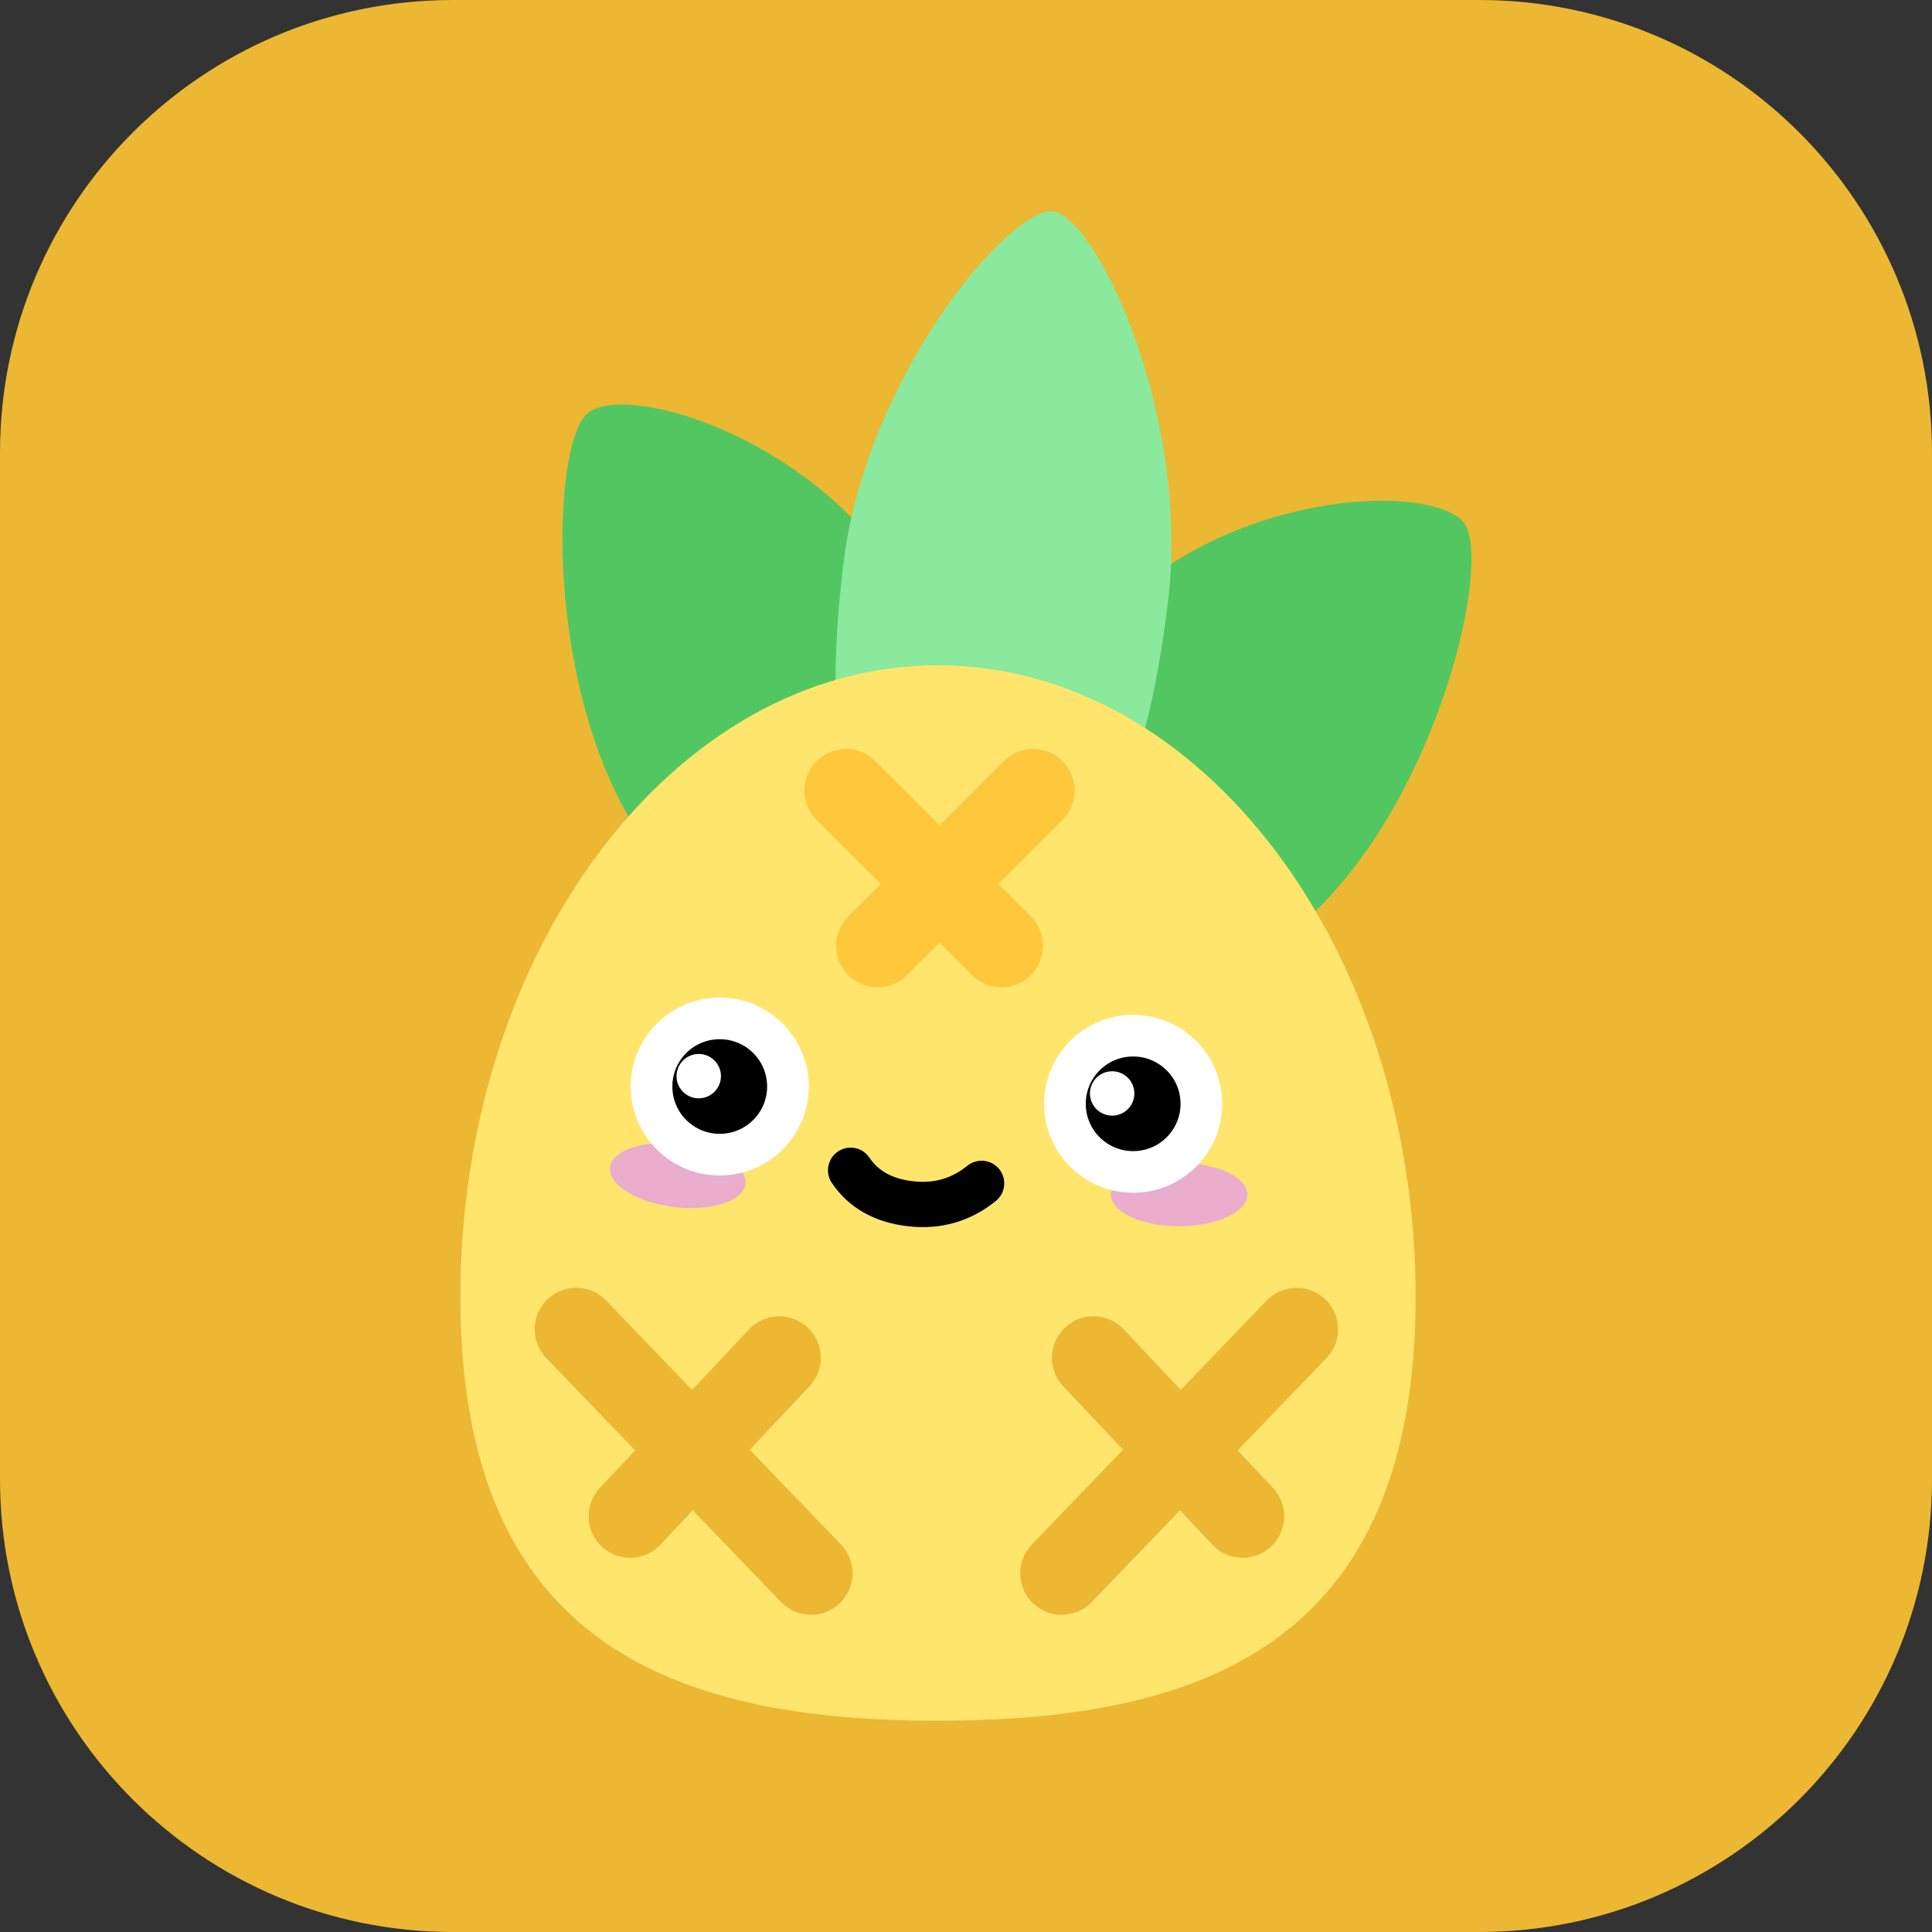 <svg width="256" height="256" viewBox="0 0 256 256" fill="none" xmlns="http://www.w3.org/2000/svg">
<rect x="0" y="0" width="256" height="256" fill="#333333" stroke="none"/>
<g clip-path="url(#clip0_248_951)">
<path d="M196 0H60C26.863 0 0 26.863 0 60V196C0 229.137 26.863 256 60 256H196C229.137 256 256 229.137 256 196V60C256 26.863 229.137 0 196 0Z" fill="#ECB732"/>
<path fill-rule="evenodd" clip-rule="evenodd" d="M122.225 124.959C135.798 112.044 131.66 96.074 119.37 76.723C107.082 57.372 82.34 50.491 77.724 54.883C73.107 59.276 72.079 90.677 84.368 110.028C96.656 129.379 108.651 137.874 122.225 124.959Z" fill="url(#paint0_linear_248_951)"/>
<path fill-rule="evenodd" clip-rule="evenodd" d="M133.959 126.753C143.996 142.558 157.418 136.777 174.034 120.967C190.651 105.157 197.544 74.876 194.13 69.501C190.716 64.125 164.767 64.398 148.151 80.208C131.535 96.018 123.921 110.947 133.959 126.753Z" fill="url(#paint1_linear_248_951)"/>
<path fill-rule="evenodd" clip-rule="evenodd" d="M128.468 118.057C145.134 120.098 151.69 104.715 154.751 79.851C157.81 54.987 145.217 28.71 139.548 28.016C133.88 27.321 114.832 49.722 111.773 74.586C108.712 99.45 111.801 116.014 128.468 118.057Z" fill="url(#paint2_linear_248_951)"/>
<path fill-rule="evenodd" clip-rule="evenodd" d="M124.276 228C159.227 228 187.573 217.86 187.573 171.875C187.573 125.891 159.227 88.155 124.276 88.155C89.323 88.155 61 125.891 61 171.875C61 217.86 89.323 228 124.276 228Z" fill="url(#paint3_linear_248_951)"/>
<path d="M156.245 162.487C161.238 162.487 165.285 160.607 165.285 158.287C165.285 155.969 161.238 154.088 156.245 154.088C151.251 154.088 147.204 155.969 147.204 158.287C147.204 160.607 151.251 162.487 156.245 162.487Z" fill="#EAADCC"/>
<path d="M89.292 159.935C94.248 160.543 98.495 159.17 98.778 156.868C99.061 154.566 95.273 152.207 90.317 151.599C85.361 150.992 81.114 152.365 80.831 154.667C80.548 156.969 84.336 159.328 89.292 159.935Z" fill="#EAADCC"/>
<path d="M130.067 156.801C127.346 159.01 124.203 159.91 120.638 159.503C117.074 159.096 114.431 157.619 112.712 155.069" stroke="black" stroke-width="6" stroke-linecap="round" stroke-linejoin="round"/>
<path fill-rule="evenodd" clip-rule="evenodd" d="M95.053 134.945C97.549 134.858 99.843 135.789 101.535 137.366C103.227 138.942 104.317 141.162 104.405 143.654C104.492 146.147 103.56 148.438 101.982 150.127C100.404 151.817 98.18 152.906 95.685 152.993C93.19 153.08 90.896 152.148 89.204 150.573C87.512 148.997 86.422 146.775 86.335 144.284C86.248 141.792 87.18 139.5 88.757 137.81C90.335 136.121 92.558 135.032 95.053 134.945Z" fill="black"/>
<path fill-rule="evenodd" clip-rule="evenodd" d="M95.528 142.493C95.471 140.871 94.108 139.601 92.484 139.657C90.859 139.714 89.588 141.075 89.645 142.698C89.702 144.321 91.065 145.59 92.69 145.533C94.313 145.476 95.585 144.115 95.528 142.493Z" fill="white"/>
<path fill-rule="evenodd" clip-rule="evenodd" d="M149.833 137.237C152.328 137.15 154.622 138.081 156.314 139.657C158.007 141.233 159.097 143.454 159.184 145.945C159.271 148.438 158.339 150.729 156.761 152.419C155.183 154.109 152.96 155.198 150.464 155.284C147.969 155.371 145.676 154.44 143.984 152.864C142.292 151.288 141.201 149.067 141.114 146.575C141.026 144.084 141.959 141.792 143.536 140.102C145.115 138.412 147.338 137.324 149.833 137.237Z" fill="black"/>
<path d="M103.144 143.698C103.294 147.987 99.935 151.585 95.641 151.734C91.348 151.884 87.746 148.528 87.596 144.239C87.445 139.951 90.804 136.354 95.097 136.204C99.391 136.055 102.993 139.409 103.144 143.698ZM105.665 143.611C105.466 137.931 100.695 133.488 95.009 133.686C89.323 133.884 84.875 138.648 85.074 144.327C85.273 150.007 90.044 154.45 95.73 154.253C101.416 154.055 105.864 149.29 105.665 143.611Z" fill="white" stroke="white" stroke-width="3"/>
<path d="M157.923 145.99C158.073 150.279 154.715 153.877 150.421 154.026C146.128 154.176 142.525 150.82 142.375 146.531C142.224 142.242 145.583 138.645 149.877 138.495C154.17 138.346 157.772 141.701 157.923 145.99ZM160.445 145.903C160.245 140.223 155.475 135.779 149.788 135.977C144.102 136.176 139.654 140.939 139.854 146.619C140.052 152.299 144.823 156.742 150.509 156.545C156.196 156.346 160.643 151.582 160.445 145.903Z" fill="white" stroke="white" stroke-width="3"/>
<path fill-rule="evenodd" clip-rule="evenodd" d="M150.307 144.785C150.251 143.163 148.887 141.893 147.263 141.949C145.639 142.005 144.367 143.366 144.424 144.99C144.481 146.612 145.845 147.882 147.469 147.825C149.093 147.769 150.364 146.407 150.307 144.785Z" fill="white"/>
<path d="M76.349 176.136L107.466 208.472" stroke="#ECB732" stroke-width="11" stroke-linecap="round"/>
<path d="M103.261 179.915L83.497 200.914" stroke="#ECB732" stroke-width="11" stroke-linecap="round"/>
<path d="M171.804 176.136L140.686 208.472" stroke="#ECB732" stroke-width="11" stroke-linecap="round"/>
<path d="M144.891 179.915L164.655 200.914" stroke="#ECB732" stroke-width="11" stroke-linecap="round"/>
<path d="M136.902 104.743L116.297 125.321" stroke="#FFC73B" stroke-width="11" stroke-linecap="round"/>
<path d="M132.697 125.321L112.092 104.743" stroke="#FFC73B" stroke-width="11" stroke-linecap="round"/>
</g>
<defs>
<linearGradient id="paint0_linear_248_951" x1="6855.49" y1="-5233.74" x2="12463.7" y2="10472.7" gradientUnits="userSpaceOnUse">
<stop stop-color="#52CE63"/>
<stop offset="1" stop-color="#51A256"/>
</linearGradient>
<linearGradient id="paint1_linear_248_951" x1="5496.95" y1="6848.11" x2="-10225.6" y2="12469.9" gradientUnits="userSpaceOnUse">
<stop stop-color="#52CE63"/>
<stop offset="1" stop-color="#51A256"/>
</linearGradient>
<linearGradient id="paint2_linear_248_951" x1="6972.84" y1="865.146" x2="3878.22" y2="26125.8" gradientUnits="userSpaceOnUse">
<stop stop-color="#8AE99C"/>
<stop offset="1" stop-color="#52CE63"/>
</linearGradient>
<linearGradient id="paint3_linear_248_951" x1="20805.6" y1="11743.4" x2="17459.7" y2="66757.5" gradientUnits="userSpaceOnUse">
<stop stop-color="#FFE56C"/>
<stop offset="1" stop-color="#FFC63A"/>
</linearGradient>
<clipPath id="clip0_248_951">
<rect width="256" height="256" fill="white"/>
</clipPath>
</defs>
</svg>
